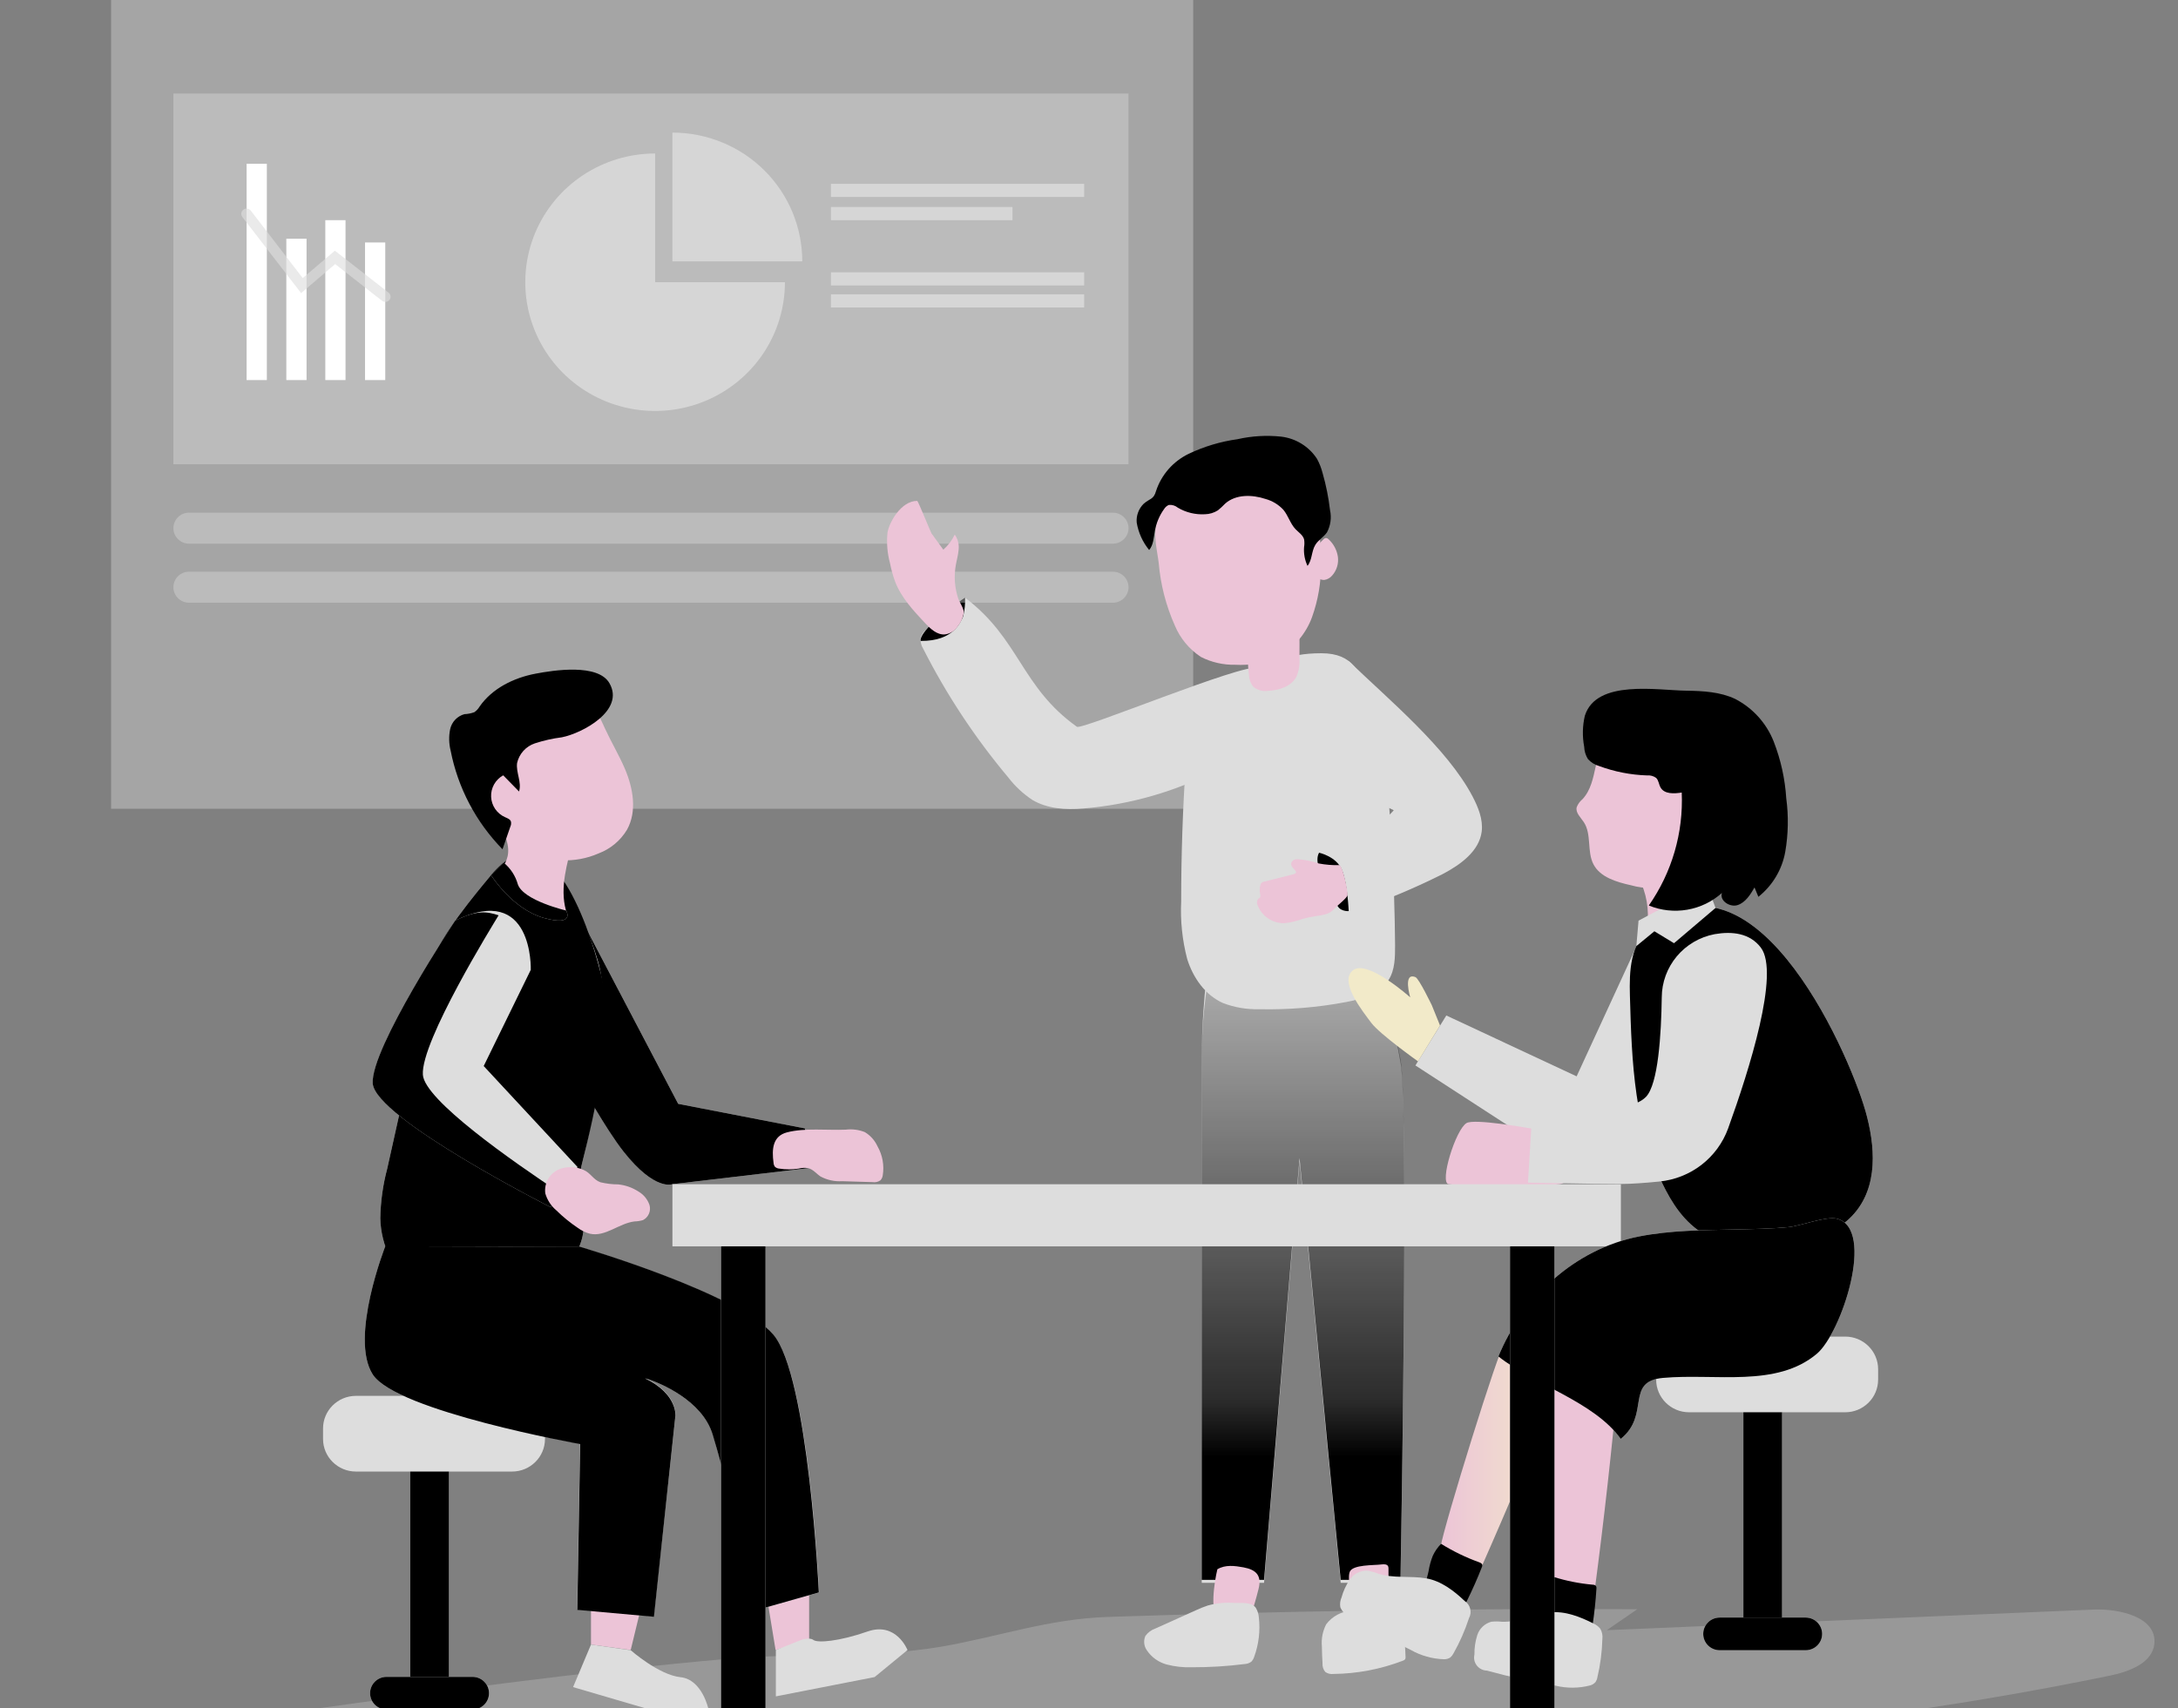 <svg width="116" height="91" viewBox="0 0 116 91" fill="none" xmlns="http://www.w3.org/2000/svg">
<rect x="0" y="0" width="116" height="91" fill="#808080" stroke="none"/>
<path d="M64.183 52.762C64.183 52.762 64.004 54.525 64.004 56.336V84.32H67.323L69.213 61.852L71.405 84.32H74.589C74.589 84.32 75.05 58.889 74.589 56.584C74.128 54.28 73.953 52.209 73.953 52.209L64.183 52.762Z" fill="#DDDDDD"/>
<path d="M64.268 52.689C64.1 53.846 64.011 55.012 64.004 56.18V84.164H67.323L69.213 61.696L71.405 84.164H74.589C74.589 84.164 75.05 58.733 74.589 56.428C74.128 54.123 73.953 52.053 73.953 52.053L64.268 52.689Z" fill="url(#paint0_linear)"/>
<path d="M87.065 50.622L83.971 57.34L77.031 54.098L75.385 56.76L82.789 61.565C82.789 61.565 86.826 63.702 87.664 58.42C88.503 53.139 87.065 50.622 87.065 50.622Z" fill="#DDDDDD"/>
<path d="M87.065 50.622L83.971 57.34L77.031 54.098L75.385 56.76L82.789 61.565C82.789 61.565 86.826 63.702 87.664 58.42C88.503 53.139 87.065 50.622 87.065 50.622Z" fill="url(#paint1_linear)"/>
<path d="M80.091 71.689C81.186 72.052 82.249 72.502 83.27 73.034C81.862 76.605 80.379 80.148 78.823 83.661C78.81 83.72 78.784 83.775 78.747 83.822C78.71 83.869 78.662 83.907 78.609 83.934C78.555 83.96 78.495 83.975 78.435 83.976C78.375 83.977 78.315 83.965 78.26 83.94C77.638 83.846 76.896 83.645 76.73 83.042C76.685 82.828 76.685 82.606 76.73 82.392C76.887 81.329 79.897 71.625 80.091 71.689Z" fill="url(#paint2_linear)"/>
<path d="M82.775 72.87C83.928 72.917 85.076 73.054 86.207 73.28C85.86 77.1 85.436 80.913 84.933 84.719C84.93 84.807 84.903 84.892 84.857 84.967C84.753 85.07 84.613 85.13 84.466 85.132C83.841 85.21 83.059 85.227 82.744 84.694C82.641 84.499 82.579 84.285 82.564 84.066C82.418 83.014 82.57 72.864 82.775 72.87Z" fill="url(#paint3_linear)"/>
<path d="M81.701 60.144C81.208 60.063 78.539 59.586 78.108 59.829C77.529 60.169 76.645 63.013 77.155 63.085C79.117 63.308 81.099 63.308 83.062 63.085C83.186 63.071 83.344 63.021 83.344 62.895C83.336 62.828 83.304 62.765 83.253 62.719C81.9 61.151 83.87 60.502 81.701 60.144Z" fill="url(#paint4_linear)"/>
<path opacity="0.27" d="M15.362 91.228C10.181 91.948 4.954 92.679 9.53674e-07 94.33C2.881 95.226 5.975 95.019 9.002 94.849C43.499 92.877 78.525 96.244 112.358 89.269C113.393 89.057 114.653 88.597 114.743 87.551C114.867 86.156 112.903 85.687 111.486 85.748L85.577 86.845L87.2 85.729C77.799 85.684 68.398 85.821 58.999 86.139C55.823 86.245 53.181 87.196 50.143 87.721C46.5 88.349 42.48 88.05 38.779 88.368C30.933 89.06 23.146 90.143 15.362 91.228Z" fill="#DDDDDD"/>
<path d="M27.273 74.362H18.957C17.989 74.362 17.205 75.141 17.205 76.1V76.656C17.205 77.616 17.989 78.394 18.957 78.394H27.273C28.241 78.394 29.026 77.616 29.026 76.656V76.1C29.026 75.141 28.241 74.362 27.273 74.362Z" fill="#DDDDDD"/>
<path d="M23.909 78.397H21.849V89.877H23.909V78.397Z" fill="#DDDDDD"/>
<path d="M23.909 78.397H21.849V89.877H23.909V78.397Z" fill="url(#paint5_linear)"/>
<path d="M25.166 89.331H20.589C20.104 89.331 19.711 89.72 19.711 90.201C19.711 90.682 20.104 91.072 20.589 91.072H25.166C25.651 91.072 26.044 90.682 26.044 90.201C26.044 89.72 25.651 89.331 25.166 89.331Z" fill="#DDDDDD"/>
<path d="M25.166 89.331H20.589C20.104 89.331 19.711 89.72 19.711 90.201C19.711 90.682 20.104 91.072 20.589 91.072H25.166C25.651 91.072 26.044 90.682 26.044 90.201C26.044 89.72 25.651 89.331 25.166 89.331Z" fill="url(#paint6_linear)"/>
<path d="M98.275 71.204H89.96C88.992 71.204 88.207 71.982 88.207 72.942V73.497C88.207 74.457 88.992 75.236 89.96 75.236H98.275C99.243 75.236 100.028 74.457 100.028 73.497V72.942C100.028 71.982 99.243 71.204 98.275 71.204Z" fill="#DDDDDD"/>
<path d="M94.911 75.238H92.852V86.719H94.911V75.238Z" fill="#DDDDDD"/>
<path d="M94.911 75.238H92.852V86.719H94.911V75.238Z" fill="url(#paint7_linear)"/>
<path d="M96.168 86.172H91.591C91.107 86.172 90.714 86.562 90.714 87.043C90.714 87.524 91.107 87.913 91.591 87.913H96.168C96.653 87.913 97.046 87.524 97.046 87.043C97.046 86.562 96.653 86.172 96.168 86.172Z" fill="#DDDDDD"/>
<path d="M96.168 86.172H91.591C91.107 86.172 90.714 86.562 90.714 87.043C90.714 87.524 91.107 87.913 91.591 87.913H96.168C96.653 87.913 97.046 87.524 97.046 87.043C97.046 86.562 96.653 86.172 96.168 86.172Z" fill="url(#paint8_linear)"/>
<path d="M64.825 86.248C64.876 86.338 64.945 86.416 65.027 86.479C65.168 86.557 65.332 86.58 65.489 86.543C65.916 86.471 66.254 86.527 66.501 86.175C66.749 85.824 66.921 85.059 67.028 84.655C67.21 83.938 66.915 83.625 66.223 83.497C65.762 83.413 65.258 83.346 64.836 83.6C64.836 83.6 64.366 85.534 64.825 86.248Z" fill="url(#paint9_linear)"/>
<path d="M71.911 85.76C71.896 85.811 71.894 85.866 71.906 85.919C71.919 85.971 71.944 86.02 71.98 86.06C72.016 86.1 72.062 86.131 72.114 86.148C72.165 86.166 72.22 86.171 72.274 86.161C72.744 86.178 73.216 86.181 73.68 86.161C73.729 86.163 73.777 86.154 73.821 86.136C73.936 86.083 73.951 85.933 73.951 85.807V83.575C73.954 83.526 73.947 83.478 73.928 83.433C73.869 83.327 73.717 83.327 73.593 83.341C73.174 83.396 72.052 83.341 71.888 83.734C71.79 83.974 71.888 84.482 71.888 84.741C71.888 85.087 71.886 85.425 71.911 85.76Z" fill="url(#paint10_linear)"/>
<path d="M64.324 85.531C64.11 85.602 63.901 85.686 63.697 85.782L61.539 86.755C61.324 86.828 61.137 86.966 61.005 87.149C60.95 87.271 60.928 87.406 60.941 87.539C60.954 87.673 61.001 87.8 61.078 87.911C61.327 88.287 61.708 88.559 62.147 88.675C62.582 88.787 63.031 88.836 63.48 88.82C64.414 88.823 65.347 88.767 66.274 88.65C66.407 88.647 66.537 88.603 66.645 88.524C66.716 88.451 66.768 88.362 66.797 88.265C67.041 87.598 67.127 86.883 67.047 86.178C67.036 85.993 66.98 85.813 66.884 85.653C66.656 85.324 66.085 85.411 65.734 85.394C65.259 85.357 64.782 85.403 64.324 85.531V85.531Z" fill="#DDDDDD"/>
<path d="M64.324 85.531C64.11 85.602 63.901 85.686 63.697 85.782L61.539 86.755C61.324 86.828 61.137 86.966 61.005 87.149C60.95 87.271 60.928 87.406 60.941 87.539C60.954 87.673 61.001 87.8 61.078 87.911C61.327 88.287 61.708 88.559 62.147 88.675C62.582 88.787 63.031 88.836 63.48 88.82C64.414 88.823 65.347 88.767 66.274 88.65C66.407 88.647 66.537 88.603 66.645 88.524C66.716 88.451 66.768 88.362 66.797 88.265C67.041 87.598 67.127 86.883 67.047 86.178C67.036 85.993 66.98 85.813 66.884 85.653C66.656 85.324 66.085 85.411 65.734 85.394C65.259 85.357 64.782 85.403 64.324 85.531V85.531Z" fill="url(#paint11_linear)"/>
<path d="M71.984 85.807C71.719 85.823 71.46 85.896 71.226 86.022C70.992 86.147 70.789 86.323 70.631 86.535C70.445 86.896 70.367 87.301 70.403 87.704C70.403 88.008 70.423 88.31 70.437 88.614C70.424 88.78 70.478 88.944 70.586 89.071C70.711 89.159 70.865 89.196 71.016 89.177C72.284 89.163 73.539 88.923 74.721 88.469C74.77 88.456 74.813 88.426 74.842 88.385C74.858 88.349 74.864 88.309 74.859 88.27C74.842 87.766 74.806 87.26 74.747 86.758C74.735 86.598 74.696 86.44 74.631 86.292C74.192 85.43 72.727 85.709 71.984 85.807Z" fill="#DDDDDD"/>
<path d="M71.984 85.807C71.719 85.823 71.46 85.896 71.226 86.022C70.992 86.147 70.789 86.323 70.631 86.535C70.445 86.896 70.367 87.301 70.403 87.704C70.403 88.008 70.423 88.31 70.437 88.614C70.424 88.78 70.478 88.944 70.586 89.071C70.711 89.159 70.865 89.196 71.016 89.177C72.284 89.163 73.539 88.923 74.721 88.469C74.77 88.456 74.813 88.426 74.842 88.385C74.858 88.349 74.864 88.309 74.859 88.27C74.842 87.766 74.806 87.26 74.747 86.758C74.735 86.598 74.696 86.44 74.631 86.292C74.192 85.43 72.727 85.709 71.984 85.807Z" fill="url(#paint12_linear)"/>
<path opacity="0.4" d="M63.551 0H5.916V43.086H63.551V0Z" fill="#DDDDDD"/>
<path d="M57.356 38.717C54.363 36.58 54.321 34.047 51.387 31.831C50.636 32.332 49.941 32.909 49.311 33.553C49.175 33.668 49.077 33.82 49.029 33.991C49.013 34.193 49.063 34.395 49.173 34.566C50.414 37.012 51.932 39.31 53.699 41.415C54.057 41.883 54.492 42.289 54.985 42.615C55.778 43.086 56.754 43.15 57.677 43.072C60.205 42.867 62.664 42.155 64.906 40.98C65.101 40.882 65.396 40.249 65.517 40.07C65.913 39.484 67.767 35.843 66.985 35.584C66.203 35.324 57.615 38.904 57.356 38.717Z" fill="#DDDDDD"/>
<path d="M51.1 32.038L51.398 31.831C51.414 32.175 51.378 32.519 51.291 32.852C51.159 33.131 50.802 34.158 49.041 34.144C49.035 34.144 48.807 33.673 51.1 32.038Z" fill="black"/>
<path opacity="0.4" d="M59.272 27.311H10.068C9.608 27.311 9.235 27.681 9.235 28.137C9.235 28.593 9.608 28.963 10.068 28.963H59.272C59.732 28.963 60.105 28.593 60.105 28.137C60.105 27.681 59.732 27.311 59.272 27.311Z" fill="#DDDDDD"/>
<path opacity="0.4" d="M59.272 30.456H10.068C9.608 30.456 9.235 30.826 9.235 31.282C9.235 31.738 9.608 32.108 10.068 32.108H59.272C59.732 32.108 60.105 31.738 60.105 31.282C60.105 30.826 59.732 30.456 59.272 30.456Z" fill="#DDDDDD"/>
<path d="M64.214 37.088C64.805 36.178 65.922 35.751 66.997 35.57C68.071 35.389 68.403 34.803 70.372 34.8C72.114 34.8 72.372 35.868 72.927 36.87C73.481 37.872 73.624 39.038 73.74 40.176C74.085 43.554 74.272 46.945 74.302 50.349C74.302 50.99 74.302 51.668 73.953 52.21C73.484 52.949 72.547 53.222 71.683 53.384C70.161 53.671 68.613 53.798 67.064 53.764C66.405 53.782 65.749 53.67 65.134 53.434C64.183 53.01 63.539 52.078 63.23 51.091C62.969 50.09 62.86 49.055 62.909 48.022C62.909 45.514 62.995 43.008 63.168 40.503C63.236 39.298 63.595 38.126 64.214 37.088V37.088Z" fill="#DDDDDD"/>
<path d="M64.214 37.088C64.805 36.178 65.922 35.751 66.997 35.57C68.071 35.389 68.403 34.803 70.372 34.8C72.114 34.8 72.372 35.868 72.927 36.87C73.481 37.872 73.624 39.038 73.74 40.176C74.085 43.554 74.272 46.945 74.302 50.349C74.302 50.99 74.302 51.668 73.953 52.21C73.484 52.949 72.547 53.222 71.683 53.384C70.161 53.671 68.613 53.798 67.064 53.764C66.405 53.782 65.749 53.67 65.134 53.434C64.183 53.01 63.539 52.078 63.23 51.091C62.969 50.09 62.86 49.055 62.909 48.022C62.909 45.514 62.995 43.008 63.168 40.503C63.236 39.298 63.595 38.126 64.214 37.088V37.088Z" fill="url(#paint13_linear)"/>
<path d="M34.297 84.992L33.591 87.902L31.476 87.612V84.836L34.297 84.992Z" fill="url(#paint14_linear)"/>
<path d="M31.476 87.612L30.522 89.877L34.615 91.077H37.74C37.74 91.077 37.408 89.47 36.247 89.35C35.085 89.23 33.591 87.911 33.591 87.911L31.476 87.612Z" fill="#DDDDDD"/>
<path d="M40.77 84.629L41.307 87.902L43.094 87.367V84.323L40.77 84.629Z" fill="url(#paint15_linear)"/>
<path d="M41.322 87.902V90.371L46.582 89.342L48.334 87.902C48.334 87.902 47.738 86.379 46.205 86.915C44.672 87.45 43.544 87.531 43.324 87.367C43.105 87.202 42.669 87.367 42.669 87.367L41.322 87.902Z" fill="#DDDDDD"/>
<path d="M31.476 87.612L30.522 89.877L34.615 91.077H37.74C37.74 91.077 37.408 89.47 36.247 89.35C35.085 89.23 33.591 87.911 33.591 87.911L31.476 87.612Z" fill="url(#paint16_linear)"/>
<path d="M41.322 87.902V90.371L46.582 89.342L48.334 87.902C48.334 87.902 47.738 86.379 46.205 86.915C44.672 87.45 43.544 87.531 43.324 87.367C43.105 87.202 42.669 87.367 42.669 87.367L41.322 87.902Z" fill="url(#paint17_linear)"/>
<path d="M31.175 49.383L36.12 58.805L42.871 60.114L43.06 62.231L35.816 63.085C35.816 63.085 34.894 63.473 33.22 61.358C32.246 60.13 30.896 57.653 30.896 57.653L31.175 49.383Z" fill="#DDDDDD"/>
<path d="M43.057 62.231L35.813 63.085C35.813 63.085 34.891 63.473 33.217 61.358C32.244 60.13 30.893 57.653 30.893 57.653L31.175 49.383L31.825 50.622L36.12 58.805L42.871 60.114L42.978 61.545L43.057 62.231Z" fill="url(#paint18_linear)"/>
<path d="M42.976 61.545H36.562C36.562 61.545 35.639 61.933 33.962 59.818C32.992 58.59 31.639 56.113 31.639 56.113L31.825 50.622L36.12 58.805L42.871 60.114L42.976 61.545Z" fill="url(#paint19_linear)"/>
<path d="M87.664 49.71C87.645 49.802 88.044 49.548 88.112 49.612C88.173 49.662 88.247 49.693 88.325 49.701L88.888 49.819C89.254 49.925 89.641 49.939 90.013 49.86C90.282 49.757 90.513 49.576 90.676 49.342C90.84 49.107 90.93 48.829 90.933 48.544C90.928 47.971 90.744 47.415 90.407 46.95C90.291 46.736 90.117 46.558 89.904 46.437C89.712 46.363 89.507 46.331 89.302 46.342C88.739 46.342 87.11 46.426 87.411 47.048C87.774 47.887 87.863 48.818 87.664 49.71Z" fill="url(#paint20_linear)"/>
<path opacity="0.4" d="M60.105 4.98H9.235V24.733H60.105V4.98Z" fill="#DDDDDD"/>
<path opacity="0.8" d="M57.742 9.793H44.256V10.493H57.742V9.793Z" fill="#DDDDDD"/>
<path opacity="0.8" d="M57.742 14.505H44.256V15.206H57.742V14.505Z" fill="#DDDDDD"/>
<path opacity="0.8" d="M57.742 15.68H44.256V16.38H57.742V15.68Z" fill="#DDDDDD"/>
<path opacity="0.8" d="M53.924 11.029H44.256V11.729H53.924V11.029Z" fill="#DDDDDD"/>
<path d="M14.212 8.724H13.134V20.247H14.212V8.724Z" fill="white"/>
<path d="M16.327 12.717H15.25V20.247H16.327V12.717Z" fill="white"/>
<path d="M18.403 11.729H17.326V20.247H18.403V11.729Z" fill="white"/>
<path d="M20.519 12.918H19.441V20.247H20.519V12.918Z" fill="white"/>
<g opacity="0.8">
<path opacity="0.8" d="M20.519 16.082C20.455 16.081 20.394 16.06 20.344 16.02L17.852 14.067L16.037 15.613L12.909 11.562C12.887 11.533 12.87 11.499 12.861 11.464C12.851 11.428 12.849 11.392 12.853 11.355C12.863 11.282 12.902 11.215 12.961 11.17C13.021 11.125 13.096 11.105 13.17 11.114C13.244 11.124 13.311 11.163 13.357 11.221L16.122 14.815L17.835 13.356L20.693 15.588C20.74 15.624 20.774 15.673 20.79 15.729C20.807 15.785 20.806 15.844 20.787 15.899C20.767 15.955 20.731 16.002 20.683 16.036C20.635 16.07 20.578 16.088 20.519 16.087V16.082Z" fill="#DDDDDD"/>
</g>
<path opacity="0.8" d="M41.805 15.035C41.805 16.392 41.4 17.718 40.64 18.846C39.88 19.974 38.8 20.852 37.536 21.372C36.273 21.89 34.882 22.026 33.541 21.761C32.199 21.496 30.967 20.843 30 19.884C29.034 18.924 28.375 17.702 28.109 16.372C27.842 15.041 27.98 13.662 28.503 12.409C29.027 11.156 29.914 10.085 31.051 9.332C32.189 8.579 33.526 8.177 34.894 8.178V15.035H41.805Z" fill="#DDDDDD"/>
<path opacity="0.8" d="M42.728 13.922H35.813V7.064C36.722 7.064 37.621 7.241 38.46 7.586C39.299 7.93 40.062 8.435 40.704 9.072C41.346 9.709 41.855 10.465 42.203 11.297C42.55 12.13 42.728 13.021 42.728 13.922V13.922Z" fill="#DDDDDD"/>
<path d="M86.328 63.088H35.813V66.397H86.328V63.088Z" fill="#DDDDDD"/>
<path d="M86.328 63.088H35.813V66.397H86.328V63.088Z" fill="url(#paint21_linear)"/>
<path d="M86.328 65.186H35.813V66.397H86.328V65.186Z" fill="url(#paint22_linear)"/>
<path d="M71.846 35.227C73.945 37.255 77.076 39.85 78.429 42.431C78.733 43.011 78.992 43.65 78.916 44.297C78.781 45.349 77.79 46.06 76.845 46.56C75.367 47.301 73.841 47.944 72.277 48.485C72.14 48.554 71.982 48.573 71.832 48.538C71.706 48.47 71.607 48.362 71.551 48.231C71.094 47.423 70.682 46.592 70.316 45.739C70.262 45.645 70.242 45.535 70.257 45.427C70.304 45.315 70.393 45.224 70.504 45.173C71.734 44.456 73.318 44.261 74.232 43.164C73.442 42.812 72.732 42.303 72.147 41.668C71.562 41.034 71.115 40.288 70.831 39.476C70.181 37.579 70.192 35.977 71.846 35.227Z" fill="#DDDDDD"/>
<path d="M71.846 35.227C73.945 37.255 77.076 39.85 78.429 42.431C78.733 43.011 78.992 43.65 78.916 44.297C78.781 45.349 77.79 46.06 76.845 46.56C75.367 47.301 73.841 47.944 72.277 48.485C72.14 48.554 71.982 48.573 71.832 48.538C71.706 48.47 71.607 48.362 71.551 48.231C71.094 47.423 70.682 46.592 70.316 45.739C70.262 45.645 70.242 45.535 70.257 45.427C70.304 45.315 70.393 45.224 70.504 45.173C71.734 44.456 73.318 44.261 74.232 43.164C73.442 42.812 72.732 42.303 72.147 41.668C71.562 41.034 71.115 40.288 70.831 39.476C70.181 37.579 70.192 35.977 71.846 35.227Z" fill="url(#paint23_linear)"/>
<path d="M70.254 45.427C70.254 45.427 71.174 45.62 71.472 46.345C71.77 47.07 71.832 48.538 71.832 48.538C71.832 48.538 71.301 48.58 71.188 48.13C71.076 47.681 69.832 46.178 70.254 45.427Z" fill="black"/>
<path d="M50.998 33.383C50.922 33.495 50.823 33.591 50.706 33.663C50.59 33.734 50.459 33.781 50.323 33.798C49.904 33.829 49.558 33.5 49.271 33.196C48.644 32.526 47.997 31.834 47.671 30.977C47.556 30.662 47.467 30.338 47.403 30.009C47.26 29.482 47.213 28.933 47.266 28.388C47.344 27.85 47.983 26.684 48.849 26.684C48.9 26.684 49.561 28.341 49.614 28.419L50.242 29.284C50.497 29.059 50.703 28.786 50.849 28.48C51.018 28.714 51.091 29.002 51.055 29.287C51.035 29.566 50.951 29.845 50.903 30.124C50.803 30.704 50.845 31.299 51.027 31.859C51.1 32.091 51.322 32.378 51.333 32.618C51.294 32.898 51.178 33.163 50.998 33.383Z" fill="url(#paint24_linear)"/>
<path d="M69.255 45.787C69.163 45.768 69.067 45.768 68.974 45.787C68.928 45.798 68.886 45.821 68.851 45.852C68.816 45.884 68.79 45.924 68.775 45.968C68.732 46.122 68.87 46.247 68.98 46.373C69.004 46.394 69.021 46.422 69.028 46.454C69.028 46.521 68.952 46.557 68.887 46.574L67.329 46.967C67.273 46.975 67.221 46.999 67.18 47.037C67.154 47.068 67.136 47.106 67.129 47.146C67.087 47.297 67.08 47.455 67.109 47.609C67.123 47.639 67.13 47.673 67.13 47.706C67.13 47.74 67.123 47.773 67.109 47.804C67.087 47.838 67.044 47.852 67.016 47.879C66.976 47.928 66.952 47.988 66.946 48.05C66.94 48.113 66.953 48.176 66.983 48.231C67.093 48.515 67.288 48.758 67.542 48.928C67.796 49.099 68.097 49.187 68.403 49.182C68.73 49.148 69.052 49.073 69.36 48.959C69.587 48.894 69.818 48.843 70.052 48.809C70.398 48.755 70.786 48.719 71.022 48.46C71.258 48.2 71.776 47.824 71.773 47.667C71.773 47.425 71.543 46.233 71.346 46.088C70.974 46.099 70.602 46.069 70.237 45.999C69.92 45.89 69.59 45.819 69.255 45.787V45.787Z" fill="url(#paint25_linear)"/>
<path d="M26.153 46.621C25.402 47.52 23.36 49.969 23.107 51.099C22.276 54.819 21.448 58.539 20.623 62.259C20.393 63.125 20.269 64.015 20.254 64.91C20.322 67.817 23.036 70.406 25.968 70.359C26.954 70.356 27.916 70.052 28.722 69.488C29.743 68.743 30.359 67.577 30.848 66.419C31.523 64.823 30.567 63.685 30.992 62.011C31.706 59.185 32.666 53.97 31.836 51.172C29.948 44.735 26.153 46.621 26.153 46.621Z" fill="#DDDDDD"/>
<path d="M26.153 46.621C25.402 47.52 23.36 49.969 23.107 51.099C22.276 54.819 21.448 58.539 20.623 62.259C20.393 63.125 20.269 64.015 20.254 64.91C20.322 67.817 23.036 70.406 25.968 70.359C26.954 70.356 27.916 70.052 28.722 69.488C29.743 68.743 30.359 67.577 30.848 66.419C31.523 64.823 30.567 63.685 30.992 62.011C31.706 59.185 32.725 54.704 32.005 51.877C31.284 49.051 29.191 42.975 26.153 46.621Z" fill="url(#paint26_linear)"/>
<path d="M30.457 44.969C30.249 45.921 29.791 47.246 30.145 48.507C30.288 49.015 27.135 47.709 26.713 47.001C26.204 46.15 27.771 46.066 26.66 44.015C26.187 43.142 29.326 44.983 30.317 45.131" fill="url(#paint27_linear)"/>
<path d="M45.04 60.181C45.384 60.138 45.734 60.182 46.056 60.309C46.355 60.486 46.592 60.75 46.734 61.065C47.003 61.535 47.102 62.083 47.015 62.616C47.002 62.716 46.958 62.808 46.889 62.881C46.768 62.966 46.618 63 46.472 62.976L44.849 62.926C44.45 62.951 44.053 62.864 43.701 62.675C43.479 62.527 43.305 62.293 43.043 62.231C42.872 62.205 42.696 62.213 42.528 62.256C42.191 62.309 41.847 62.309 41.51 62.256C41.422 62.251 41.339 62.217 41.274 62.159C41.228 62.096 41.201 62.021 41.198 61.944C41.099 61.213 41.153 60.521 41.918 60.323C42.866 60.077 44.073 60.222 45.04 60.181Z" fill="url(#paint28_linear)"/>
<path d="M24.249 49.04C24.249 49.04 19.731 55.864 19.855 57.717C19.979 59.57 29.335 64.315 29.335 64.315L30.761 62.173L25.762 56.791L28.269 51.666C28.269 51.666 28.424 46.995 24.249 49.04Z" fill="#DDDDDD"/>
<path d="M29.895 63.593L29.332 64.315C29.332 64.315 19.979 59.572 19.852 57.717C19.725 55.862 24.246 49.04 24.246 49.04C25.416 48.468 25.934 48.56 26.556 48.761C26.274 49.23 22.404 55.477 22.522 57.257C22.612 58.596 27.256 61.849 29.895 63.593Z" fill="url(#paint29_linear)"/>
<path d="M29.813 62.276C29.556 62.376 29.341 62.558 29.201 62.794C29.062 63.03 29.006 63.305 29.042 63.576C29.143 63.926 29.346 64.238 29.625 64.475C29.979 64.824 30.366 65.14 30.781 65.418C30.972 65.559 31.189 65.663 31.419 65.724C32.235 65.909 32.967 65.166 33.797 65.069C33.948 65.066 34.099 65.042 34.244 64.999C34.386 64.926 34.499 64.806 34.562 64.66C34.626 64.514 34.636 64.351 34.593 64.198C34.491 63.894 34.281 63.637 34.002 63.476C33.679 63.266 33.311 63.136 32.927 63.096C32.607 63.097 32.288 63.058 31.976 62.982C31.602 62.848 31.456 62.488 31.096 62.332C30.692 62.146 30.232 62.126 29.813 62.276V62.276Z" fill="url(#paint30_linear)"/>
<path d="M20.519 66.397C20.519 66.397 18.606 71.268 19.852 73.221C21.098 75.174 30.893 76.909 30.893 76.909L30.739 85.74L34.82 86.108L35.977 75.4C35.977 75.4 36.089 74.237 34.359 73.414C34.359 73.414 37.296 74.279 37.96 76.418C38.624 78.558 40.419 85.743 40.419 85.743L43.625 84.833C43.625 84.833 43.091 73.333 41.189 71.112C39.288 68.891 30.862 66.425 30.862 66.425L20.519 66.397Z" fill="#DDDDDD"/>
<path d="M43.611 84.833L40.404 85.743L40.373 85.614C40.373 85.573 40.348 85.522 40.334 85.461C40.337 85.451 40.337 85.44 40.334 85.43C40.317 85.361 40.297 85.277 40.272 85.182C40.247 85.087 40.216 84.964 40.185 84.839C39.681 82.841 38.472 78.09 37.954 76.418C37.392 74.577 35.127 73.679 34.511 73.467H34.48L34.387 73.436H34.362C36.084 74.259 35.971 75.42 35.971 75.42L34.829 86.13L30.747 85.762L30.902 76.932C30.902 76.932 21.101 75.174 19.852 73.221C18.603 71.268 20.519 66.394 20.519 66.394L27.27 66.411H30.862C31.118 66.486 39.302 68.905 41.184 71.095C43.066 73.285 43.611 84.833 43.611 84.833Z" fill="url(#paint31_linear)"/>
<path d="M84.283 42.576C84.144 42.69 84.037 42.838 83.974 43.005C83.906 43.298 84.185 43.544 84.353 43.798C84.781 44.445 84.511 45.355 84.868 46.044C85.225 46.733 86.092 46.989 86.863 47.16C87.245 47.269 87.641 47.318 88.038 47.305C89.248 47.199 90.027 46.016 90.57 44.939C90.944 44.199 91.305 43.429 91.358 42.603C91.417 41.702 91.108 40.818 90.759 39.984C90.602 39.515 90.328 39.094 89.963 38.759C89.497 38.455 88.947 38.303 88.39 38.324C87.462 38.29 86.455 38.421 85.785 39.057C84.784 40.02 85.163 41.633 84.283 42.576Z" fill="url(#paint32_linear)"/>
<path d="M87.934 49.364C86.809 50.284 86.775 51.738 86.809 53.035C86.905 56.556 87.026 60.175 88.722 63.414C89.262 64.449 90.027 65.484 91.254 65.992C92.004 66.269 92.8 66.405 93.6 66.394C95.344 66.425 97.204 66.068 98.382 65.024C100 63.61 99.921 61.397 99.443 59.514C98.723 56.584 93.614 44.691 87.934 49.364Z" fill="#DDDDDD"/>
<path d="M87.934 49.364C86.809 50.284 86.775 51.738 86.809 53.035C86.905 56.556 87.026 60.175 88.722 63.414C89.262 64.449 90.027 65.484 91.254 65.992C92.004 66.269 92.8 66.405 93.6 66.394C95.344 66.425 97.204 66.068 98.382 65.024C100 63.61 99.921 61.397 99.443 59.514C98.723 56.584 93.614 44.691 87.934 49.364Z" fill="url(#paint33_linear)"/>
<path d="M88.984 48.13L87.268 49.046L87.152 50.402L88.112 49.612L89.158 50.248L91.369 48.368L91.043 47.486L88.984 48.13Z" fill="#DDDDDD"/>
<path d="M88.984 48.13L87.268 49.046L87.152 50.402L88.112 49.612L89.158 50.248L91.369 48.368L91.043 47.486L88.984 48.13Z" fill="url(#paint34_linear)"/>
<path d="M88.505 53.133C88.508 52.335 88.791 51.564 89.304 50.949C89.817 50.335 90.529 49.917 91.319 49.766C92.25 49.604 93.195 49.707 93.783 50.483C94.801 51.827 93.175 56.975 92.039 60.117C91.76 60.882 91.269 61.553 90.622 62.054C89.975 62.554 89.198 62.862 88.382 62.943C87.633 63.018 86.877 63.074 86.32 63.074C84.742 63.074 81.38 63.001 81.38 63.001L81.605 59.271C81.605 59.271 86.595 59.55 87.664 58.434C88.317 57.756 88.477 55.111 88.505 53.133Z" fill="#DDDDDD"/>
<path d="M96.765 72.119C94.613 73.935 91.383 73.154 88.57 73.405C86.534 73.589 87.915 75.375 86.32 76.653C84.913 74.672 81.715 73.774 79.805 72.261C81.09 69.128 83.87 66.545 87.285 65.872C88.972 65.54 90.694 65.537 92.404 65.498C93.355 65.476 94.306 65.462 95.254 65.373C95.893 65.311 97.274 64.77 97.845 64.926C99.901 65.487 98.076 71.014 96.765 72.119Z" fill="#DDDDDD"/>
<path d="M96.765 72.119C94.613 73.935 91.383 73.154 88.57 73.405C86.534 73.589 87.915 75.375 86.32 76.653C84.913 74.672 81.715 73.774 79.805 72.261C81.09 69.128 83.87 66.545 87.285 65.872C88.972 65.54 90.694 65.537 92.404 65.498C93.355 65.476 94.306 65.462 95.254 65.373C95.893 65.311 97.274 64.77 97.845 64.926C99.901 65.487 98.076 71.014 96.765 72.119Z" fill="url(#paint35_linear)"/>
<path d="M76.088 83.692C76.131 83.414 76.206 83.142 76.311 82.88C76.42 82.644 76.569 82.429 76.752 82.244C77.388 82.64 78.064 82.968 78.769 83.223C78.843 83.251 78.927 83.287 78.947 83.357C78.953 83.401 78.945 83.446 78.924 83.486C78.685 84.099 78.418 84.699 78.125 85.291C78.094 85.355 78.052 85.425 77.982 85.439C77.93 85.444 77.878 85.433 77.833 85.408C77.332 85.196 76.682 85.006 76.246 84.694C75.81 84.381 75.999 84.147 76.088 83.692Z" fill="black"/>
<path d="M73.365 83.823C73.185 83.75 72.996 83.699 72.803 83.672C72.624 83.671 72.448 83.713 72.29 83.795C72.131 83.876 71.995 83.995 71.894 84.141C71.693 84.434 71.543 84.759 71.45 85.101C71.377 85.265 71.355 85.446 71.385 85.623C71.475 85.837 71.641 86.01 71.852 86.108C72.915 86.761 74.012 87.358 75.138 87.897C75.679 88.205 76.289 88.375 76.913 88.393C77.03 88.395 77.146 88.362 77.245 88.298C77.311 88.239 77.367 88.168 77.408 88.089C77.746 87.492 78.023 86.863 78.235 86.212C78.321 86.057 78.345 85.877 78.303 85.706C78.261 85.534 78.155 85.385 78.007 85.288C77.444 84.752 76.75 84.217 75.959 84.083C75.109 83.935 74.209 84.102 73.365 83.823Z" fill="#DDDDDD"/>
<path d="M82.547 85.564C82.508 85.287 82.497 85.007 82.516 84.727C82.547 84.475 82.621 84.231 82.736 84.005C83.411 84.217 84.107 84.356 84.812 84.42C84.888 84.42 84.972 84.44 85.009 84.504C85.027 84.544 85.033 84.589 85.026 84.632C84.986 85.282 84.916 85.93 84.82 86.585C84.821 86.62 84.813 86.654 84.798 86.685C84.783 86.716 84.761 86.743 84.733 86.764C84.688 86.779 84.638 86.779 84.593 86.764C84.086 86.691 83.448 86.675 82.972 86.485C82.497 86.295 82.598 86.025 82.547 85.564Z" fill="black"/>
<path d="M79.985 86.396C79.798 86.374 79.609 86.374 79.422 86.396C79.25 86.444 79.093 86.533 78.964 86.656C78.835 86.778 78.738 86.93 78.682 87.099C78.574 87.436 78.522 87.788 78.528 88.142C78.504 88.243 78.503 88.348 78.525 88.45C78.547 88.551 78.592 88.647 78.656 88.729C78.721 88.811 78.802 88.878 78.896 88.924C78.989 88.971 79.092 88.996 79.197 88.999C80.401 89.33 81.621 89.599 82.854 89.802C83.461 89.949 84.095 89.943 84.699 89.785C84.809 89.753 84.907 89.69 84.981 89.604C85.029 89.53 85.062 89.446 85.076 89.359C85.235 88.691 85.323 88.01 85.341 87.325C85.366 87.132 85.328 86.936 85.231 86.767C85.133 86.646 85.008 86.55 84.865 86.488C84.165 86.133 83.352 85.81 82.559 85.899C81.689 86.019 80.871 86.426 79.985 86.396Z" fill="#DDDDDD"/>
<path d="M73.365 83.823C73.185 83.75 72.996 83.699 72.803 83.672C72.624 83.671 72.448 83.713 72.29 83.795C72.131 83.876 71.995 83.995 71.894 84.141C71.693 84.434 71.543 84.759 71.45 85.101C71.377 85.265 71.355 85.446 71.385 85.623C71.475 85.837 71.641 86.01 71.852 86.108C72.915 86.761 74.012 87.358 75.138 87.897C75.679 88.205 76.289 88.375 76.913 88.393C77.03 88.395 77.146 88.362 77.245 88.298C77.311 88.239 77.367 88.168 77.408 88.089C77.746 87.492 78.023 86.863 78.235 86.212C78.321 86.057 78.345 85.877 78.303 85.706C78.261 85.534 78.155 85.385 78.007 85.288C77.444 84.752 76.75 84.217 75.959 84.083C75.109 83.935 74.209 84.102 73.365 83.823Z" fill="url(#paint36_linear)"/>
<path d="M79.985 86.396C79.798 86.374 79.609 86.374 79.422 86.396C79.25 86.444 79.093 86.533 78.964 86.656C78.835 86.778 78.738 86.93 78.682 87.099C78.574 87.436 78.522 87.788 78.528 88.142C78.504 88.243 78.503 88.348 78.525 88.45C78.547 88.551 78.592 88.647 78.656 88.729C78.721 88.811 78.802 88.878 78.896 88.924C78.989 88.971 79.092 88.996 79.197 88.999C80.401 89.33 81.621 89.599 82.854 89.802C83.461 89.949 84.095 89.943 84.699 89.785C84.809 89.753 84.907 89.69 84.981 89.604C85.029 89.53 85.062 89.446 85.076 89.359C85.235 88.691 85.323 88.01 85.341 87.325C85.366 87.132 85.328 86.936 85.231 86.767C85.133 86.646 85.008 86.55 84.865 86.488C84.165 86.133 83.352 85.81 82.559 85.899C81.689 86.019 80.871 86.426 79.985 86.396Z" fill="url(#paint37_linear)"/>
<path d="M33.282 40.957C33.723 41.99 33.94 43.223 33.394 44.202C33.047 44.782 32.511 45.227 31.875 45.466C31.256 45.736 30.582 45.86 29.906 45.829C28.274 45.698 26.485 43.574 26.21 42.869C26.001 42.396 25.857 41.898 25.782 41.387C25.736 40.878 25.823 40.366 26.034 39.899C26.244 39.433 26.572 39.028 26.986 38.723C28.111 37.908 29.616 37.975 30.941 37.844C31.816 37.757 31.886 38.087 32.227 38.823C32.567 39.56 32.969 40.226 33.282 40.957Z" fill="url(#paint38_linear)"/>
<path d="M29.926 39.278C29.435 39.34 28.952 39.449 28.483 39.602C28.248 39.681 28.039 39.819 27.874 40.002C27.709 40.186 27.594 40.408 27.54 40.648C27.473 41.156 27.799 41.677 27.644 42.166L26.8 41.303C26.596 41.417 26.428 41.584 26.314 41.786C26.201 41.989 26.146 42.219 26.157 42.45C26.167 42.682 26.242 42.906 26.374 43.098C26.506 43.289 26.688 43.441 26.902 43.535C27.023 43.588 27.166 43.639 27.211 43.761C27.233 43.855 27.222 43.953 27.18 44.04L26.764 45.243C25.348 43.795 24.388 41.97 24.001 39.989C23.907 39.614 23.898 39.222 23.976 38.843C24.018 38.654 24.11 38.48 24.244 38.339C24.378 38.199 24.548 38.097 24.735 38.045C24.915 38.038 25.093 38.003 25.262 37.941C25.377 37.863 25.473 37.76 25.543 37.64C26.215 36.672 27.36 36.108 28.525 35.888C29.47 35.707 31.861 35.33 32.463 36.404C33.287 37.849 31.02 39.06 29.926 39.278Z" fill="black"/>
<path d="M69.208 35.065C69.234 35.397 69.181 35.731 69.053 36.039C68.786 36.566 68.13 36.778 67.537 36.803C67.397 36.824 67.254 36.815 67.118 36.777C66.981 36.739 66.855 36.673 66.746 36.583C66.605 36.403 66.525 36.183 66.518 35.955C66.49 35.718 66.471 35.478 66.459 35.241C66.446 35.095 66.453 34.949 66.482 34.805C66.53 34.63 66.612 34.465 66.724 34.32C67.185 33.687 67.867 33.245 68.637 33.081C69.095 32.984 69.199 33.101 69.199 33.544C69.219 34.052 69.208 34.557 69.208 35.065Z" fill="url(#paint39_linear)"/>
<path d="M70.032 29.418C70.128 29.148 70.29 28.906 70.504 28.715C70.541 28.68 70.589 28.661 70.639 28.662C70.688 28.67 70.731 28.695 70.763 28.732C71.03 28.978 71.204 29.308 71.256 29.666C71.279 29.844 71.264 30.025 71.211 30.197C71.158 30.369 71.069 30.528 70.949 30.662C70.842 30.79 70.69 30.873 70.524 30.897C70.407 30.895 70.293 30.862 70.194 30.8C70.094 30.739 70.014 30.651 69.962 30.548C69.861 30.336 69.808 30.104 69.807 29.87C69.793 29.616 69.807 29.312 70.043 29.184" fill="url(#paint40_linear)"/>
<path d="M62.572 33.324C62.856 34.007 63.34 34.59 63.961 34.998C64.526 35.285 65.155 35.428 65.79 35.414C66.565 35.459 67.339 35.316 68.046 34.998C68.898 34.535 69.551 33.779 69.88 32.872C70.201 31.977 70.362 31.032 70.355 30.082C70.381 29.011 70.291 27.883 69.697 26.991C69.359 26.525 68.919 26.141 68.411 25.867C67.902 25.592 67.338 25.435 66.76 25.406C65.129 25.283 62.107 26.036 61.604 27.869C61.418 28.547 61.632 29.323 61.714 30.001C61.812 31.148 62.102 32.271 62.572 33.324V33.324Z" fill="url(#paint41_linear)"/>
<path d="M60.541 27.839C60.63 28.375 60.858 28.879 61.204 29.301C61.438 29.022 61.444 28.634 61.508 28.28C61.583 27.861 61.75 27.465 61.998 27.119C62.058 27.02 62.148 26.942 62.257 26.898C62.342 26.891 62.428 26.9 62.509 26.925C62.591 26.951 62.666 26.992 62.732 27.046C63.168 27.304 63.672 27.425 64.178 27.395C64.423 27.39 64.661 27.317 64.867 27.186C65.004 27.074 65.133 26.954 65.255 26.826C65.818 26.327 66.684 26.343 67.402 26.581C67.765 26.681 68.094 26.88 68.35 27.155C68.611 27.468 68.718 27.892 68.997 28.188C69.163 28.36 69.388 28.5 69.455 28.729C69.478 28.866 69.478 29.007 69.455 29.145C69.428 29.488 69.491 29.834 69.638 30.146C69.888 29.836 69.843 29.376 70.052 29.03C70.209 28.771 70.496 28.614 70.671 28.366C70.867 28.001 70.926 27.579 70.837 27.175C70.759 26.506 70.626 25.844 70.44 25.197C70.372 24.933 70.272 24.679 70.142 24.441C69.93 24.116 69.649 23.842 69.318 23.638C68.988 23.434 68.616 23.305 68.229 23.26C67.454 23.179 66.671 23.225 65.911 23.397C65.009 23.522 64.132 23.785 63.311 24.175C62.902 24.373 62.536 24.651 62.237 24.991C61.938 25.332 61.711 25.729 61.57 26.159C61.441 26.625 61.23 26.55 60.906 26.843C60.776 26.973 60.676 27.129 60.613 27.301C60.55 27.473 60.525 27.656 60.541 27.839V27.839Z" fill="black"/>
<path d="M26.823 45.954L26.153 46.621C26.153 46.621 27.279 48.429 28.966 48.901C30.654 49.372 30.154 48.507 30.154 48.507C30.154 48.507 27.878 47.977 27.58 47.112C27.454 46.658 27.19 46.254 26.823 45.954V45.954Z" fill="#DDDDDD"/>
<path d="M26.823 45.954L26.153 46.621C26.153 46.621 27.279 48.429 28.966 48.901C30.654 49.372 30.154 48.507 30.154 48.507C30.154 48.507 27.878 47.977 27.58 47.112C27.454 46.658 27.19 46.254 26.823 45.954V45.954Z" fill="url(#paint42_linear)"/>
<path d="M43.611 84.833L40.404 85.743L40.373 85.614C40.373 85.573 40.351 85.522 40.334 85.461C40.337 85.451 40.337 85.44 40.334 85.43C40.317 85.361 40.297 85.277 40.272 85.182C40.247 85.087 40.216 84.964 40.185 84.839C39.681 82.841 38.472 78.09 37.954 76.418C37.392 74.577 35.127 73.679 34.511 73.467H34.48L34.387 73.436H34.362L32.266 71.98C32.266 71.98 27.273 68.353 27.667 66.481L30.865 66.447C31.121 66.522 39.304 68.941 41.187 71.131C43.068 73.322 43.611 84.833 43.611 84.833Z" fill="url(#paint43_linear)"/>
<path d="M40.77 66.397H38.404V92.469H40.77V66.397Z" fill="#DDDDDD"/>
<path d="M40.77 66.397H38.404V92.469H40.77V66.397Z" fill="url(#paint44_linear)"/>
<path d="M82.789 66.397H80.424V92.469H82.789V66.397Z" fill="#DDDDDD"/>
<path d="M82.789 66.397H80.424V92.469H82.789V66.397Z" fill="url(#paint45_linear)"/>
<path d="M76.257 53.549L76.696 54.631L75.523 56.542C75.523 56.542 73.484 55.092 73.036 54.492C72.589 53.892 71.292 52.291 72.06 51.688C72.828 51.085 75.109 53.133 75.109 53.133C75.109 53.133 74.699 51.772 75.391 52.056C75.576 52.134 76.257 53.549 76.257 53.549Z" fill="url(#paint46_linear)"/>
<path d="M84.41 38.126C84.282 38.668 84.27 39.23 84.373 39.777C84.381 40.011 84.45 40.239 84.573 40.438C84.733 40.615 84.939 40.744 85.169 40.809C85.988 41.112 86.85 41.281 87.724 41.309C87.894 41.293 88.066 41.34 88.204 41.44C88.345 41.571 88.345 41.792 88.444 41.956C88.646 42.308 89.153 42.288 89.569 42.221C89.663 44.363 89.047 46.477 87.816 48.239C88.463 48.504 89.171 48.582 89.861 48.463C90.55 48.345 91.191 48.035 91.71 47.57C91.569 47.988 92.143 48.354 92.553 48.214C92.964 48.075 93.229 47.656 93.445 47.277L93.651 47.776C94.405 47.176 94.914 46.324 95.082 45.38C95.245 44.438 95.263 43.478 95.136 42.531C95.07 41.493 94.844 40.471 94.466 39.501C94.08 38.524 93.351 37.718 92.413 37.233C91.614 36.856 90.703 36.809 89.819 36.795C88.3 36.781 85.028 36.172 84.41 38.126Z" fill="black"/>
<path d="M88.112 49.612L87.375 49.168L87.152 50.402L88.112 49.612Z" fill="url(#paint47_linear)"/>
<path d="M42.869 60.108C42.869 60.108 41.462 60.209 41.181 60.875C40.9 61.542 41.234 62.441 41.409 62.421C41.583 62.401 42.548 62.251 42.548 62.251C42.548 62.251 41.558 62.563 41.518 61.897C41.479 61.23 41.352 60.585 42.869 60.108Z" fill="url(#paint48_linear)"/>
<defs>
<linearGradient id="paint0_linear" x1="69.399" y1="43.226" x2="69.399" y2="77.632" gradientUnits="userSpaceOnUse">
<stop stop-opacity="0"/>
<stop offset="0.91" stop-opacity="0.8"/>
<stop offset="1"/>
</linearGradient>
<linearGradient id="paint1_linear" x1="3955.4" y1="2744.75" x2="3952.51" y2="3004.11" gradientUnits="userSpaceOnUse">
<stop stop-opacity="0"/>
<stop offset="0.91" stop-opacity="0.8"/>
<stop offset="1"/>
</linearGradient>
<linearGradient id="paint2_linear" x1="76.693" y1="77.819" x2="83.27" y2="77.819" gradientUnits="userSpaceOnUse">
<stop stop-color="#ECC4D7"/>
<stop offset="0.42" stop-color="#EFD4D1"/>
<stop offset="1" stop-color="#F2EAC9"/>
</linearGradient>
<linearGradient id="paint3_linear" x1="1238.72" y1="3982.54" x2="1287.43" y2="3982.54" gradientUnits="userSpaceOnUse">
<stop stop-color="#ECC4D7"/>
<stop offset="0.42" stop-color="#EFD4D1"/>
<stop offset="1" stop-color="#F2EAC9"/>
</linearGradient>
<linearGradient id="paint4_linear" x1="1933.92" y1="950.089" x2="2077.16" y2="950.089" gradientUnits="userSpaceOnUse">
<stop stop-color="#ECC4D7"/>
<stop offset="0.42" stop-color="#EFD4D1"/>
<stop offset="1" stop-color="#F2EAC9"/>
</linearGradient>
<linearGradient id="paint5_linear" x1="195.706" y1="3587.77" x2="121.17" y2="3570.07" gradientUnits="userSpaceOnUse">
<stop stop-opacity="0"/>
<stop offset="0.91" stop-opacity="0.8"/>
<stop offset="1"/>
</linearGradient>
<linearGradient id="paint6_linear" x1="530.662" y1="659.584" x2="531.497" y2="639.086" gradientUnits="userSpaceOnUse">
<stop stop-opacity="0"/>
<stop offset="0.91" stop-opacity="0.8"/>
<stop offset="1"/>
</linearGradient>
<linearGradient id="paint7_linear" x1="786.448" y1="3454.64" x2="711.912" y2="3436.94" gradientUnits="userSpaceOnUse">
<stop stop-opacity="0"/>
<stop offset="0.91" stop-opacity="0.8"/>
<stop offset="1"/>
</linearGradient>
<linearGradient id="paint8_linear" x1="2199.99" y1="636.721" x2="2200.82" y2="616.223" gradientUnits="userSpaceOnUse">
<stop stop-opacity="0"/>
<stop offset="0.91" stop-opacity="0.8"/>
<stop offset="1"/>
</linearGradient>
<linearGradient id="paint9_linear" x1="675.899" y1="1148.16" x2="697.369" y2="1148.16" gradientUnits="userSpaceOnUse">
<stop stop-color="#ECC4D7"/>
<stop offset="0.42" stop-color="#EFD4D1"/>
<stop offset="1" stop-color="#F2EAC9"/>
</linearGradient>
<linearGradient id="paint10_linear" x1="650.154" y1="1044.54" x2="665.997" y2="1044.54" gradientUnits="userSpaceOnUse">
<stop stop-color="#ECC4D7"/>
<stop offset="0.42" stop-color="#EFD4D1"/>
<stop offset="1" stop-color="#F2EAC9"/>
</linearGradient>
<linearGradient id="paint11_linear" x1="1557.99" y1="1237.66" x2="1567.34" y2="1304.79" gradientUnits="userSpaceOnUse">
<stop stop-opacity="0"/>
<stop offset="0.91" stop-opacity="0.8"/>
<stop offset="1"/>
</linearGradient>
<linearGradient id="paint12_linear" x1="1279.75" y1="1256.3" x2="1309.05" y2="1339.02" gradientUnits="userSpaceOnUse">
<stop stop-opacity="0"/>
<stop offset="0.91" stop-opacity="0.8"/>
<stop offset="1"/>
</linearGradient>
<linearGradient id="paint13_linear" x1="2584.86" y1="3830.72" x2="4650.11" y2="3642.7" gradientUnits="userSpaceOnUse">
<stop stop-opacity="0"/>
<stop offset="0.91" stop-opacity="0.8"/>
<stop offset="1"/>
</linearGradient>
<linearGradient id="paint14_linear" x1="347.177" y1="1034.02" x2="375.477" y2="1034.02" gradientUnits="userSpaceOnUse">
<stop stop-color="#ECC4D7"/>
<stop offset="0.42" stop-color="#EFD4D1"/>
<stop offset="1" stop-color="#F2EAC9"/>
</linearGradient>
<linearGradient id="paint15_linear" x1="377.531" y1="1189.13" x2="396.724" y2="1189.13" gradientUnits="userSpaceOnUse">
<stop stop-color="#ECC4D7"/>
<stop offset="0.42" stop-color="#EFD4D1"/>
<stop offset="1" stop-color="#F2EAC9"/>
</linearGradient>
<linearGradient id="paint16_linear" x1="1052.21" y1="1289.07" x2="1050.34" y2="1331.97" gradientUnits="userSpaceOnUse">
<stop stop-opacity="0"/>
<stop offset="0.91" stop-opacity="0.8"/>
<stop offset="1"/>
</linearGradient>
<linearGradient id="paint17_linear" x1="1271.62" y1="1308.26" x2="1277.11" y2="1351.6" gradientUnits="userSpaceOnUse">
<stop stop-opacity="0"/>
<stop offset="0.91" stop-opacity="0.8"/>
<stop offset="1"/>
</linearGradient>
<linearGradient id="paint18_linear" x1="1772.63" y1="3287.8" x2="1507.67" y2="3326.28" gradientUnits="userSpaceOnUse">
<stop stop-opacity="0"/>
<stop offset="0.91" stop-opacity="0.8"/>
<stop offset="1"/>
</linearGradient>
<linearGradient id="paint19_linear" x1="1732.6" y1="2650.68" x2="1392.51" y2="2972.76" gradientUnits="userSpaceOnUse">
<stop stop-opacity="0"/>
<stop offset="0.91" stop-opacity="0.8"/>
<stop offset="1"/>
</linearGradient>
<linearGradient id="paint20_linear" x1="1260.74" y1="785.682" x2="1305.86" y2="785.682" gradientUnits="userSpaceOnUse">
<stop stop-color="#ECC4D7"/>
<stop offset="0.42" stop-color="#EFD4D1"/>
<stop offset="1" stop-color="#F2EAC9"/>
</linearGradient>
<linearGradient id="paint21_linear" x1="11033.9" y1="772.761" x2="11033.5" y2="931.325" gradientUnits="userSpaceOnUse">
<stop stop-opacity="0"/>
<stop offset="0.91" stop-opacity="0.8"/>
<stop offset="1"/>
</linearGradient>
<linearGradient id="paint22_linear" x1="10998.5" y1="343.367" x2="10998.5" y2="359.474" gradientUnits="userSpaceOnUse">
<stop stop-opacity="0"/>
<stop offset="0.91" stop-opacity="0.8"/>
<stop offset="1"/>
</linearGradient>
<linearGradient id="paint23_linear" x1="2498.34" y1="2487.53" x2="2791.98" y2="2338.34" gradientUnits="userSpaceOnUse">
<stop stop-opacity="0"/>
<stop offset="0.91" stop-opacity="0.8"/>
<stop offset="1"/>
</linearGradient>
<linearGradient id="paint24_linear" x1="811.888" y1="1043.99" x2="871.459" y2="1043.99" gradientUnits="userSpaceOnUse">
<stop stop-color="#ECC4D7"/>
<stop offset="0.42" stop-color="#EFD4D1"/>
<stop offset="1" stop-color="#F2EAC9"/>
</linearGradient>
<linearGradient id="paint25_linear" x1="1308.19" y1="743.964" x2="1391.05" y2="743.964" gradientUnits="userSpaceOnUse">
<stop stop-color="#ECC4D7"/>
<stop offset="0.42" stop-color="#EFD4D1"/>
<stop offset="1" stop-color="#F2EAC9"/>
</linearGradient>
<linearGradient id="paint26_linear" x1="1590.49" y1="6042.17" x2="750.992" y2="6069.75" gradientUnits="userSpaceOnUse">
<stop stop-opacity="0"/>
<stop offset="0.91" stop-opacity="0.8"/>
<stop offset="1"/>
</linearGradient>
<linearGradient id="paint27_linear" x1="510.732" y1="991.614" x2="444.602" y2="1031.15" gradientUnits="userSpaceOnUse">
<stop stop-color="#ECC4D7"/>
<stop offset="0.42" stop-color="#EFD4D1"/>
<stop offset="1" stop-color="#F2EAC9"/>
</linearGradient>
<linearGradient id="paint28_linear" x1="1015.03" y1="779.654" x2="1138.26" y2="779.654" gradientUnits="userSpaceOnUse">
<stop stop-color="#ECC4D7"/>
<stop offset="0.42" stop-color="#EFD4D1"/>
<stop offset="1" stop-color="#F2EAC9"/>
</linearGradient>
<linearGradient id="paint29_linear" x1="1161" y1="3768.82" x2="644.344" y2="3758.02" gradientUnits="userSpaceOnUse">
<stop stop-opacity="0"/>
<stop offset="0.91" stop-opacity="0.8"/>
<stop offset="1"/>
</linearGradient>
<linearGradient id="paint30_linear" x1="712.359" y1="1005.89" x2="823.388" y2="1005.89" gradientUnits="userSpaceOnUse">
<stop stop-color="#ECC4D7"/>
<stop offset="0.42" stop-color="#EFD4D1"/>
<stop offset="1" stop-color="#F2EAC9"/>
</linearGradient>
<linearGradient id="paint31_linear" x1="5272.53" y1="6483.54" x2="2160.54" y2="5714.61" gradientUnits="userSpaceOnUse">
<stop stop-opacity="0"/>
<stop offset="0.91" stop-opacity="0.8"/>
<stop offset="1"/>
</linearGradient>
<linearGradient id="paint32_linear" x1="2571.55" y1="1605.45" x2="2490.16" y2="1787.48" gradientUnits="userSpaceOnUse">
<stop stop-color="#ECC4D7"/>
<stop offset="0.42" stop-color="#EFD4D1"/>
<stop offset="1" stop-color="#F2EAC9"/>
</linearGradient>
<linearGradient id="paint33_linear" x1="4682.58" y1="4355.52" x2="4089.66" y2="4504.07" gradientUnits="userSpaceOnUse">
<stop stop-opacity="0"/>
<stop offset="0.91" stop-opacity="0.8"/>
<stop offset="1"/>
</linearGradient>
<linearGradient id="paint34_linear" x1="1424.39" y1="555.843" x2="1425.7" y2="583.143" gradientUnits="userSpaceOnUse">
<stop stop-opacity="0"/>
<stop offset="0.91" stop-opacity="0.8"/>
<stop offset="1"/>
</linearGradient>
<linearGradient id="paint35_linear" x1="7821.96" y1="3461.75" x2="6038.8" y2="3427.18" gradientUnits="userSpaceOnUse">
<stop stop-opacity="0"/>
<stop offset="0.91" stop-opacity="0.8"/>
<stop offset="1"/>
</linearGradient>
<linearGradient id="paint36_linear" x1="2071.29" y1="1657.35" x2="2056.82" y2="1727.9" gradientUnits="userSpaceOnUse">
<stop stop-opacity="0"/>
<stop offset="0.91" stop-opacity="0.8"/>
<stop offset="1"/>
</linearGradient>
<linearGradient id="paint37_linear" x1="2204.34" y1="1462.61" x2="2202.56" y2="1508.82" gradientUnits="userSpaceOnUse">
<stop stop-opacity="0"/>
<stop offset="0.91" stop-opacity="0.8"/>
<stop offset="1"/>
</linearGradient>
<linearGradient id="paint38_linear" x1="965.565" y1="1445.18" x2="1044.43" y2="1529.16" gradientUnits="userSpaceOnUse">
<stop stop-color="#ECC4D7"/>
<stop offset="0.42" stop-color="#EFD4D1"/>
<stop offset="1" stop-color="#F2EAC9"/>
</linearGradient>
<linearGradient id="paint39_linear" x1="783.047" y1="625.767" x2="799.625" y2="649.671" gradientUnits="userSpaceOnUse">
<stop stop-color="#ECC4D7"/>
<stop offset="0.42" stop-color="#EFD4D1"/>
<stop offset="1" stop-color="#F2EAC9"/>
</linearGradient>
<linearGradient id="paint40_linear" x1="460.841" y1="344.51" x2="468.465" y2="344.51" gradientUnits="userSpaceOnUse">
<stop stop-color="#ECC4D7"/>
<stop offset="0.42" stop-color="#EFD4D1"/>
<stop offset="1" stop-color="#F2EAC9"/>
</linearGradient>
<linearGradient id="paint41_linear" x1="2334.2" y1="1330.54" x2="2240.81" y2="1569.81" gradientUnits="userSpaceOnUse">
<stop stop-color="#ECC4D7"/>
<stop offset="0.42" stop-color="#EFD4D1"/>
<stop offset="1" stop-color="#F2EAC9"/>
</linearGradient>
<linearGradient id="paint42_linear" x1="511.053" y1="678.559" x2="482.541" y2="685.574" gradientUnits="userSpaceOnUse">
<stop stop-opacity="0"/>
<stop offset="0.91" stop-opacity="0.8"/>
<stop offset="1"/>
</linearGradient>
<linearGradient id="paint43_linear" x1="2528.99" y1="5832.98" x2="2068.28" y2="6072.48" gradientUnits="userSpaceOnUse">
<stop stop-opacity="0"/>
<stop offset="0.91" stop-opacity="0.8"/>
<stop offset="1"/>
</linearGradient>
<linearGradient id="paint44_linear" x1="369.594" y1="8328.05" x2="977.919" y2="5910.58" gradientUnits="userSpaceOnUse">
<stop stop-opacity="0"/>
<stop offset="0.91" stop-opacity="0.8"/>
<stop offset="1"/>
</linearGradient>
<linearGradient id="paint45_linear" x1="765.466" y1="7956.25" x2="1349.49" y2="6178.97" gradientUnits="userSpaceOnUse">
<stop stop-opacity="0"/>
<stop offset="0.91" stop-opacity="0.8"/>
<stop offset="1"/>
</linearGradient>
<linearGradient id="paint46_linear" x1="1498.17" y1="1240.64" x2="1455.59" y2="1180.55" gradientUnits="userSpaceOnUse">
<stop stop-color="#ECC4D7"/>
<stop offset="0.42" stop-color="#EFD4D1"/>
<stop offset="1" stop-color="#F2EAC9"/>
</linearGradient>
<linearGradient id="paint47_linear" x1="384.345" y1="269.219" x2="387.616" y2="269.219" gradientUnits="userSpaceOnUse">
<stop stop-opacity="0"/>
<stop offset="0.91" stop-opacity="0.8"/>
<stop offset="1"/>
</linearGradient>
<linearGradient id="paint48_linear" x1="346.59" y1="630.346" x2="336.502" y2="661.368" gradientUnits="userSpaceOnUse">
<stop stop-opacity="0"/>
<stop offset="0.91" stop-opacity="0.8"/>
<stop offset="1"/>
</linearGradient>
</defs>
</svg>
